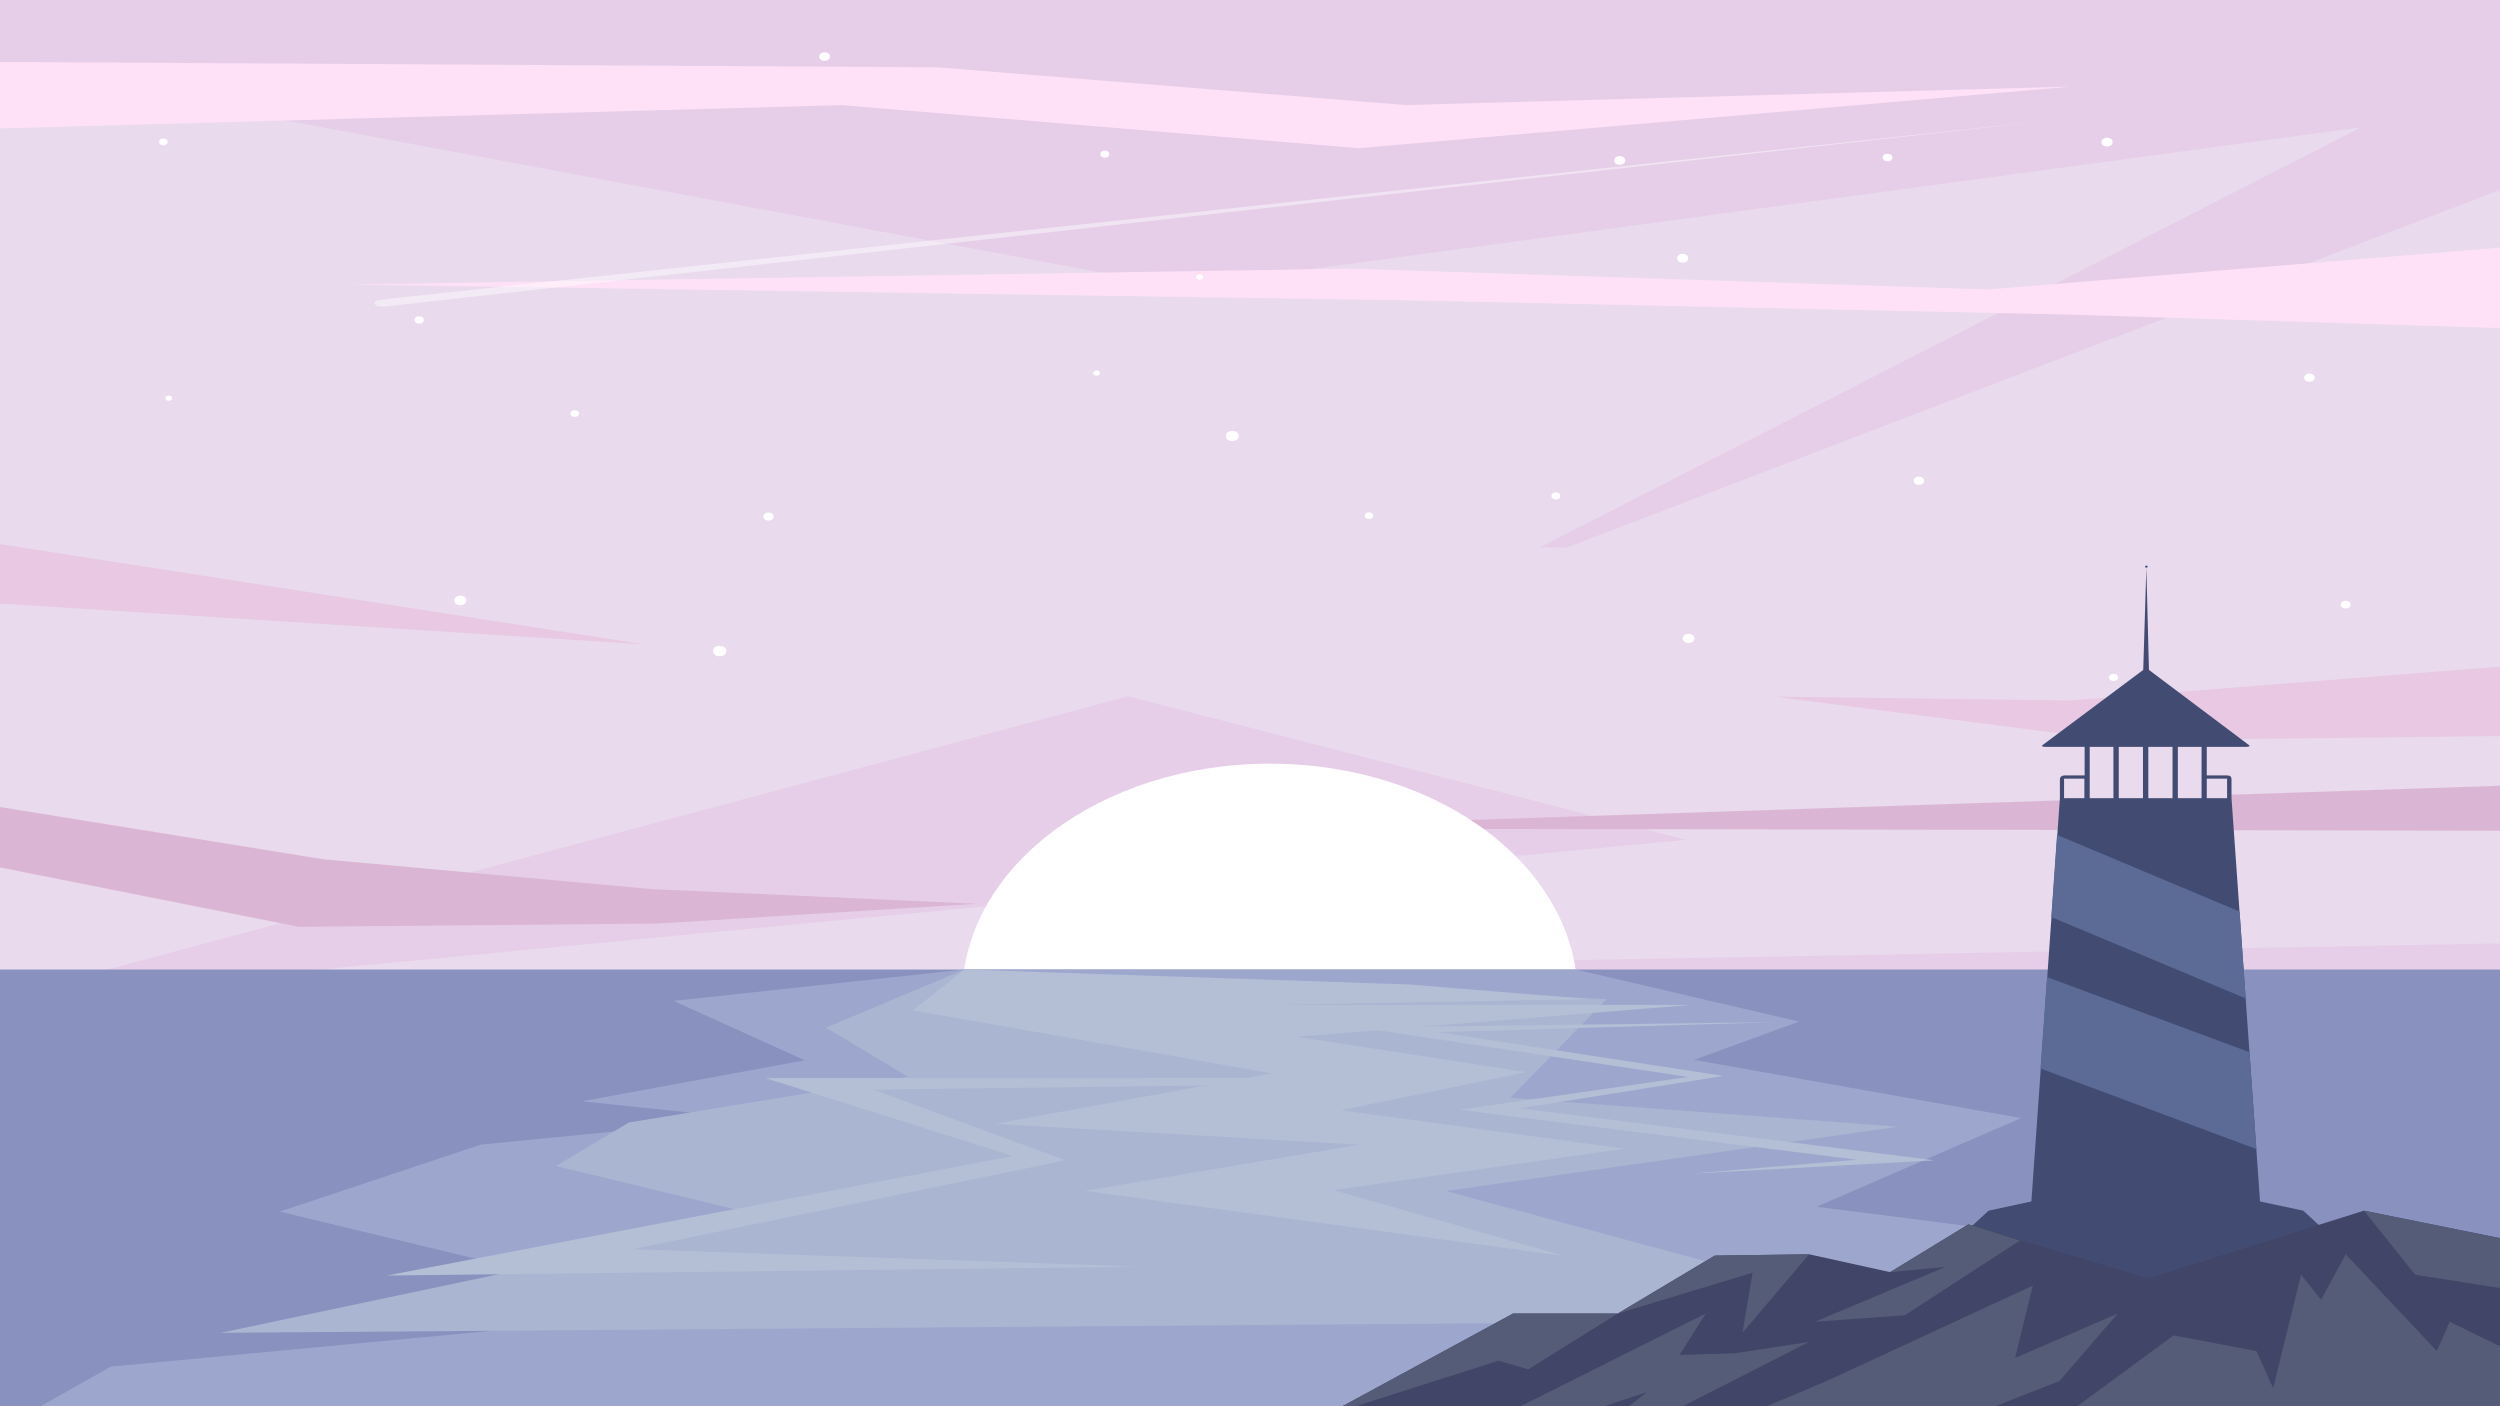 <?xml version="1.0" encoding="utf-8"?>
<!-- Generator: Adobe Illustrator 24.0.2, SVG Export Plug-In . SVG Version: 6.00 Build 0)  -->
<svg version="1.1" id="bac2" xmlns="http://www.w3.org/2000/svg" xmlns:xlink="http://www.w3.org/1999/xlink" x="0px" y="0px"
	 viewBox="0 0 1920 1080" enable-background="new 0 0 1920 1080" xml:space="preserve">
<rect id="_x30_" fill="#E6CEE8" width="1927.4" height="1087.8"/>
<polygon id="_x31_" fill="#E9DAED" points="352.1,402.5 1202.8,420.7 1927.4,143 1927.4,724.4 113.9,757.1 1294.9,645 "/>
<polygon fill="#E9DAED" points="0,766.7 0,51.6 905.1,220.4 1813.5,97.7 1060.4,482.8 "/>
<polygon id="_x32_" fill="#FFE1F7" points="0,47.6 719.8,51.7 1079.3,80.7 1590.4,66.5 1043.2,113.8 646.3,80.7 0,98.6 "/>
<polygon fill="#E8C8E2" points="1927.4,511.4 1589.2,538 1362.6,535 1623.7,568.6 1927.4,565.2 "/>
<polygon fill="#DBB6D4" points="0,619.8 248.2,659.9 500.3,682.8 750,694.1 505,709.3 229.4,711.8 0,666.2 "/>
<polygon fill="#FFE1F7" points="1927.4,189.6 1526.6,222.3 1037.1,206.3 267.7,218.5 1077.5,230.6 1589.3,241.6 1927.4,252.2 "/>
<polygon fill="#DBB6D4" points="1927.4,603.2 1927.4,638 930.3,636.3 "/>
<polygon fill="#E8C8E2" points="0,417.9 0,463.5 493.9,494.8 "/>
<ellipse id="_x33__1_" fill="#FFFFFF" cx="975.3" cy="765.3" rx="236.4" ry="178.8"/>
<path fill="#FFFFFF" d="M1243.9,119.9c5.7,0,5.7,6.7,0,6.7C1238.2,126.6,1238.2,119.9,1243.9,119.9z"/>
<path fill="#FFFFFF" d="M129.6,303.8c3.4,0,3.4,4,0,4C126.2,307.9,126.2,303.8,129.6,303.8z"/>
<path fill="#FFFFFF" d="M1618.2,105.8c5.7,0,5.7,6.7,0,6.7S1612.5,105.8,1618.2,105.8z"/>
<path fill="#FFFFFF" d="M1051.4,393.5c4.4,0,4.4,5.1,0,5.1S1047,393.5,1051.4,393.5z"/>
<path fill="#FFFFFF" d="M1194.9,378.2c4.6,0,4.6,5.4,0,5.4S1190.3,378.2,1194.9,378.2z"/>
<path fill="#FFFFFF" d="M921.3,210.6c3.6,0,3.6,4.2,0,4.2S917.8,210.6,921.3,210.6z"/>
<path fill="#FFFFFF" d="M633.3,40.2c5.5,0,5.5,6.5,0,6.5S627.8,40.2,633.3,40.2z"/>
<path fill="#FFFFFF" d="M848.5,115.7c4.6,0,4.6,5.4,0,5.4S843.9,115.7,848.5,115.7z"/>
<path fill="#FFFFFF" d="M1296.8,486.8c6,0,6,7,0,7S1290.8,486.8,1296.8,486.8z"/>
<path fill="#FFFFFF" d="M353.5,457.5c6.2,0,6.2,7.3,0,7.3S347.3,457.5,353.5,457.5z"/>
<path fill="#FFFFFF" d="M322,242.9c4.8,0,4.8,5.6,0,5.6C317.1,248.5,317.1,242.9,322,242.9z"/>
<path fill="#FFFFFF" d="M590.2,393.6c5.3,0,5.3,6.2,0,6.2C584.9,399.8,584.9,393.6,590.2,393.6z"/>
<path fill="#FFFFFF" d="M946.4,330.9c6.7,0,6.7,7.8,0,7.8C939.8,338.7,939.8,330.9,946.4,330.9z"/>
<path fill="#FFFFFF" d="M1449.6,118.1c5,0,5,5.8,0,5.8S1444.7,118.1,1449.6,118.1z"/>
<path fill="#FFFFFF" d="M125.5,106.4c4.4,0,4.4,5.2,0,5.2C121.1,111.6,121.1,106.4,125.5,106.4z"/>
<path fill="#FFFFFF" d="M1623.2,517.5c4.7,0,4.7,5.5,0,5.5S1618.6,517.5,1623.2,517.5z"/>
<path fill="#FFFFFF" d="M842.2,284.5c3.4,0,3.4,4,0,4C838.7,288.5,838.7,284.5,842.2,284.5z"/>
<path fill="#FFFFFF" d="M1292.3,195c5.7,0,5.7,6.7,0,6.7C1286.6,201.7,1286.6,195,1292.3,195z"/>
<path fill="#FFFFFF" d="M1801.4,461.4c5.1,0,5.1,5.9,0,5.9C1796.4,467.4,1796.4,461.4,1801.4,461.4z"/>
<path fill="#FFFFFF" d="M1473.6,366.1c5.4,0,5.4,6.3,0,6.3C1468.3,372.4,1468.3,366.1,1473.6,366.1z"/>
<path fill="#FFFFFF" d="M1773.6,286.9c5.4,0,5.4,6.3,0,6.3S1768.3,286.9,1773.6,286.9z"/>
<path fill="#FFFFFF" d="M552.7,496c6.8,0,6.8,8,0,8S545.9,496,552.7,496z"/>
<path fill="#FFFFFF" d="M441.4,315c4.5,0,4.5,5.2,0,5.2C437,320.2,437,315,441.4,315z"/>
<path id="_x34__1_" opacity="0.42" fill="#FFFFFF" enable-background="new    " d="M1580.8,91.7c0,0-1275.6,142.7-1276.7,142.8
	c-10.3,1.2-15.6,1.8-16.3-1.3c-0.8-3.3,4.9-2.9,15.9-4.3C304.8,228.8,1580.8,91.7,1580.8,91.7z"/>
<rect id="_x35__1_" y="744.6" fill="#8992BF" width="1927.4" height="343.2"/>
<polygon fill="#9DA7CE" points="1381.5,784.6 1301,814 1552.1,858.7 1395,926.8 1612.8,954.5 1551.2,1042.5 1612.8,1088.1 
	16.9,1088.1 85.1,1049.6 534.5,1007.3 214.9,930.5 369.2,879.1 573.8,859 447,845.8 618.1,814.3 517.4,768.7 740.6,744.6 
	1210.1,744.6 "/>
<polygon fill="#AAB5D1" points="1476,1013.7 1110.4,914.7 1457.7,865.3 1159.8,843.2 1233.9,767.3 740.6,744.6 634.5,789.2 
	697.3,826.9 483,862.1 427,895.5 590.2,934.9 169.5,1023.6 "/>
<polygon fill="#B4BFD6" points="1298.1,771.8 739.9,771.8 992.2,821.6 764.1,863.1 1044.1,879.1 833.1,914.6 1200.9,964.5 1024,914 
	1247.5,882.2 1029.7,852.7 1171.9,823.4 995.7,796.2 "/>
<polygon fill="#B4BFD6" points="1220,767.3 1082.3,756.1 740.6,744.6 701.2,776 997.2,827.9 587.9,828 777.9,887.8 297.1,979.6 
	874.5,972.8 485.6,959.4 818.1,891.1 670.6,836.8 1061.2,831.9 797.8,775.1 "/>
<polygon fill="#B4BFD6" points="1364.4,785 1044.1,789.1 1296.5,827.1 1121.1,852.3 1426.2,890.7 1297,901.5 1485.5,891.1 
	1167.1,851.2 1323.4,826.3 1104.2,792.7 "/>
<path id="_x36_" fill="#424C72" d="M1735.7,922.7L1713.8,613l0,0v-14.4l0,0c0,0,0.1-1.5-0.8-2.4c-0.8-0.7-3.3-0.7-3.3-0.7h-14.9
	v-21.9h29.8c0,0,4.4,0,2.7-1.3l-76.9-57.8l-2-78.5c0.5,0,1-0.3,1-0.8s-0.4-0.8-1-0.8s-1,0.3-1,0.8c0,0.4,0.4,0.7,1,0.8l-2.4,78.5
	c-0.2,0.1-77.4,57.8-77.4,57.8c-1.7,1.3,2.7,1.3,2.7,1.3h29.7v21.9h-14.9c0,0-2.2,0-3.1,0.8c-1,0.8-1,2.3-1,2.3V613l-21.9,309.7
	l-32.9,7.1l-32.9,30.3l154.8,42l152.7-42l-32.9-30.3L1735.7,922.7z"/>
<rect x="1585.2" y="598" fill="#E9DAED" width="15.6" height="15"/>
<rect x="1604.9" y="573.6" fill="#E9DAED" width="18.2" height="39.4"/>
<rect x="1627.2" y="573.6" fill="#E9DAED" width="18.6" height="39.4"/>
<rect x="1649.9" y="573.6" fill="#E9DAED" width="18.6" height="39.4"/>
<rect x="1672.6" y="573.6" fill="#E9DAED" width="18.2" height="39.4"/>
<rect x="1694.8" y="598" fill="#E9DAED" width="15.6" height="15"/>
<g>
	<polygon fill="#5C6A96" points="1724.7,766.8 1575.4,704.3 1579.8,641.2 1720,700.1 	"/>
</g>
<g>
	<polygon fill="#5C6A96" points="1732.9,882.5 1567.1,820.6 1572.1,750.4 1727.6,808.1 	"/>
</g>
<polygon id="_x37_" fill="#414567" points="1316.9,964.3 1389.4,963.3 1451.6,977 1511.7,940.3 1649.9,981.8 1815.5,929.8 
	1927.4,952.4 1927.4,1087.8 1016.6,1087.8 1162,1008.8 1242.4,1008.8 "/>
<polygon fill="#545C77" points="1016.6,1087.8 1162,1008.8 1242.4,1008.8 1173.7,1051.7 1150.9,1045 "/>
<polygon fill="#545C77" points="1316.9,964.3 1389.4,963.3 1338.2,1023.6 1346,977.4 1242.4,1008.8 "/>
<polygon fill="#545C77" points="1511.7,940.3 1551.3,952.7 1462.9,1010.1 1393.9,1015.1 1494.1,973 1451.6,977 "/>
<polygon fill="#545C77" points="1815.5,929.8 1854.9,979 1927.4,990.4 1927.4,952.4 "/>
<polygon fill="#545C77" points="1152.2,1087.8 1310,1008.8 1289.8,1040.6 1332.4,1039.3 1389.4,1030.6 1277,1087.8 1240.9,1087.8 
	1264.8,1069.2 1208.3,1087.8 "/>
<polygon fill="#545C77" points="1403.4,1060.4 1561.2,987.3 1547.6,1042.9 1626.4,1008.8 1581.6,1060.7 1512.2,1087.8 
	1338.2,1087.8 "/>
<polygon fill="#545C77" points="1801.5,963.3 1871.5,1037.6 1881.4,1015.1 1927.4,1037.6 1927.4,1087.8 1584.6,1087.8 
	1669.3,1025.6 1732.9,1037.6 1745.8,1066.1 1767.2,979 1782.6,998.2 "/>
</svg>
